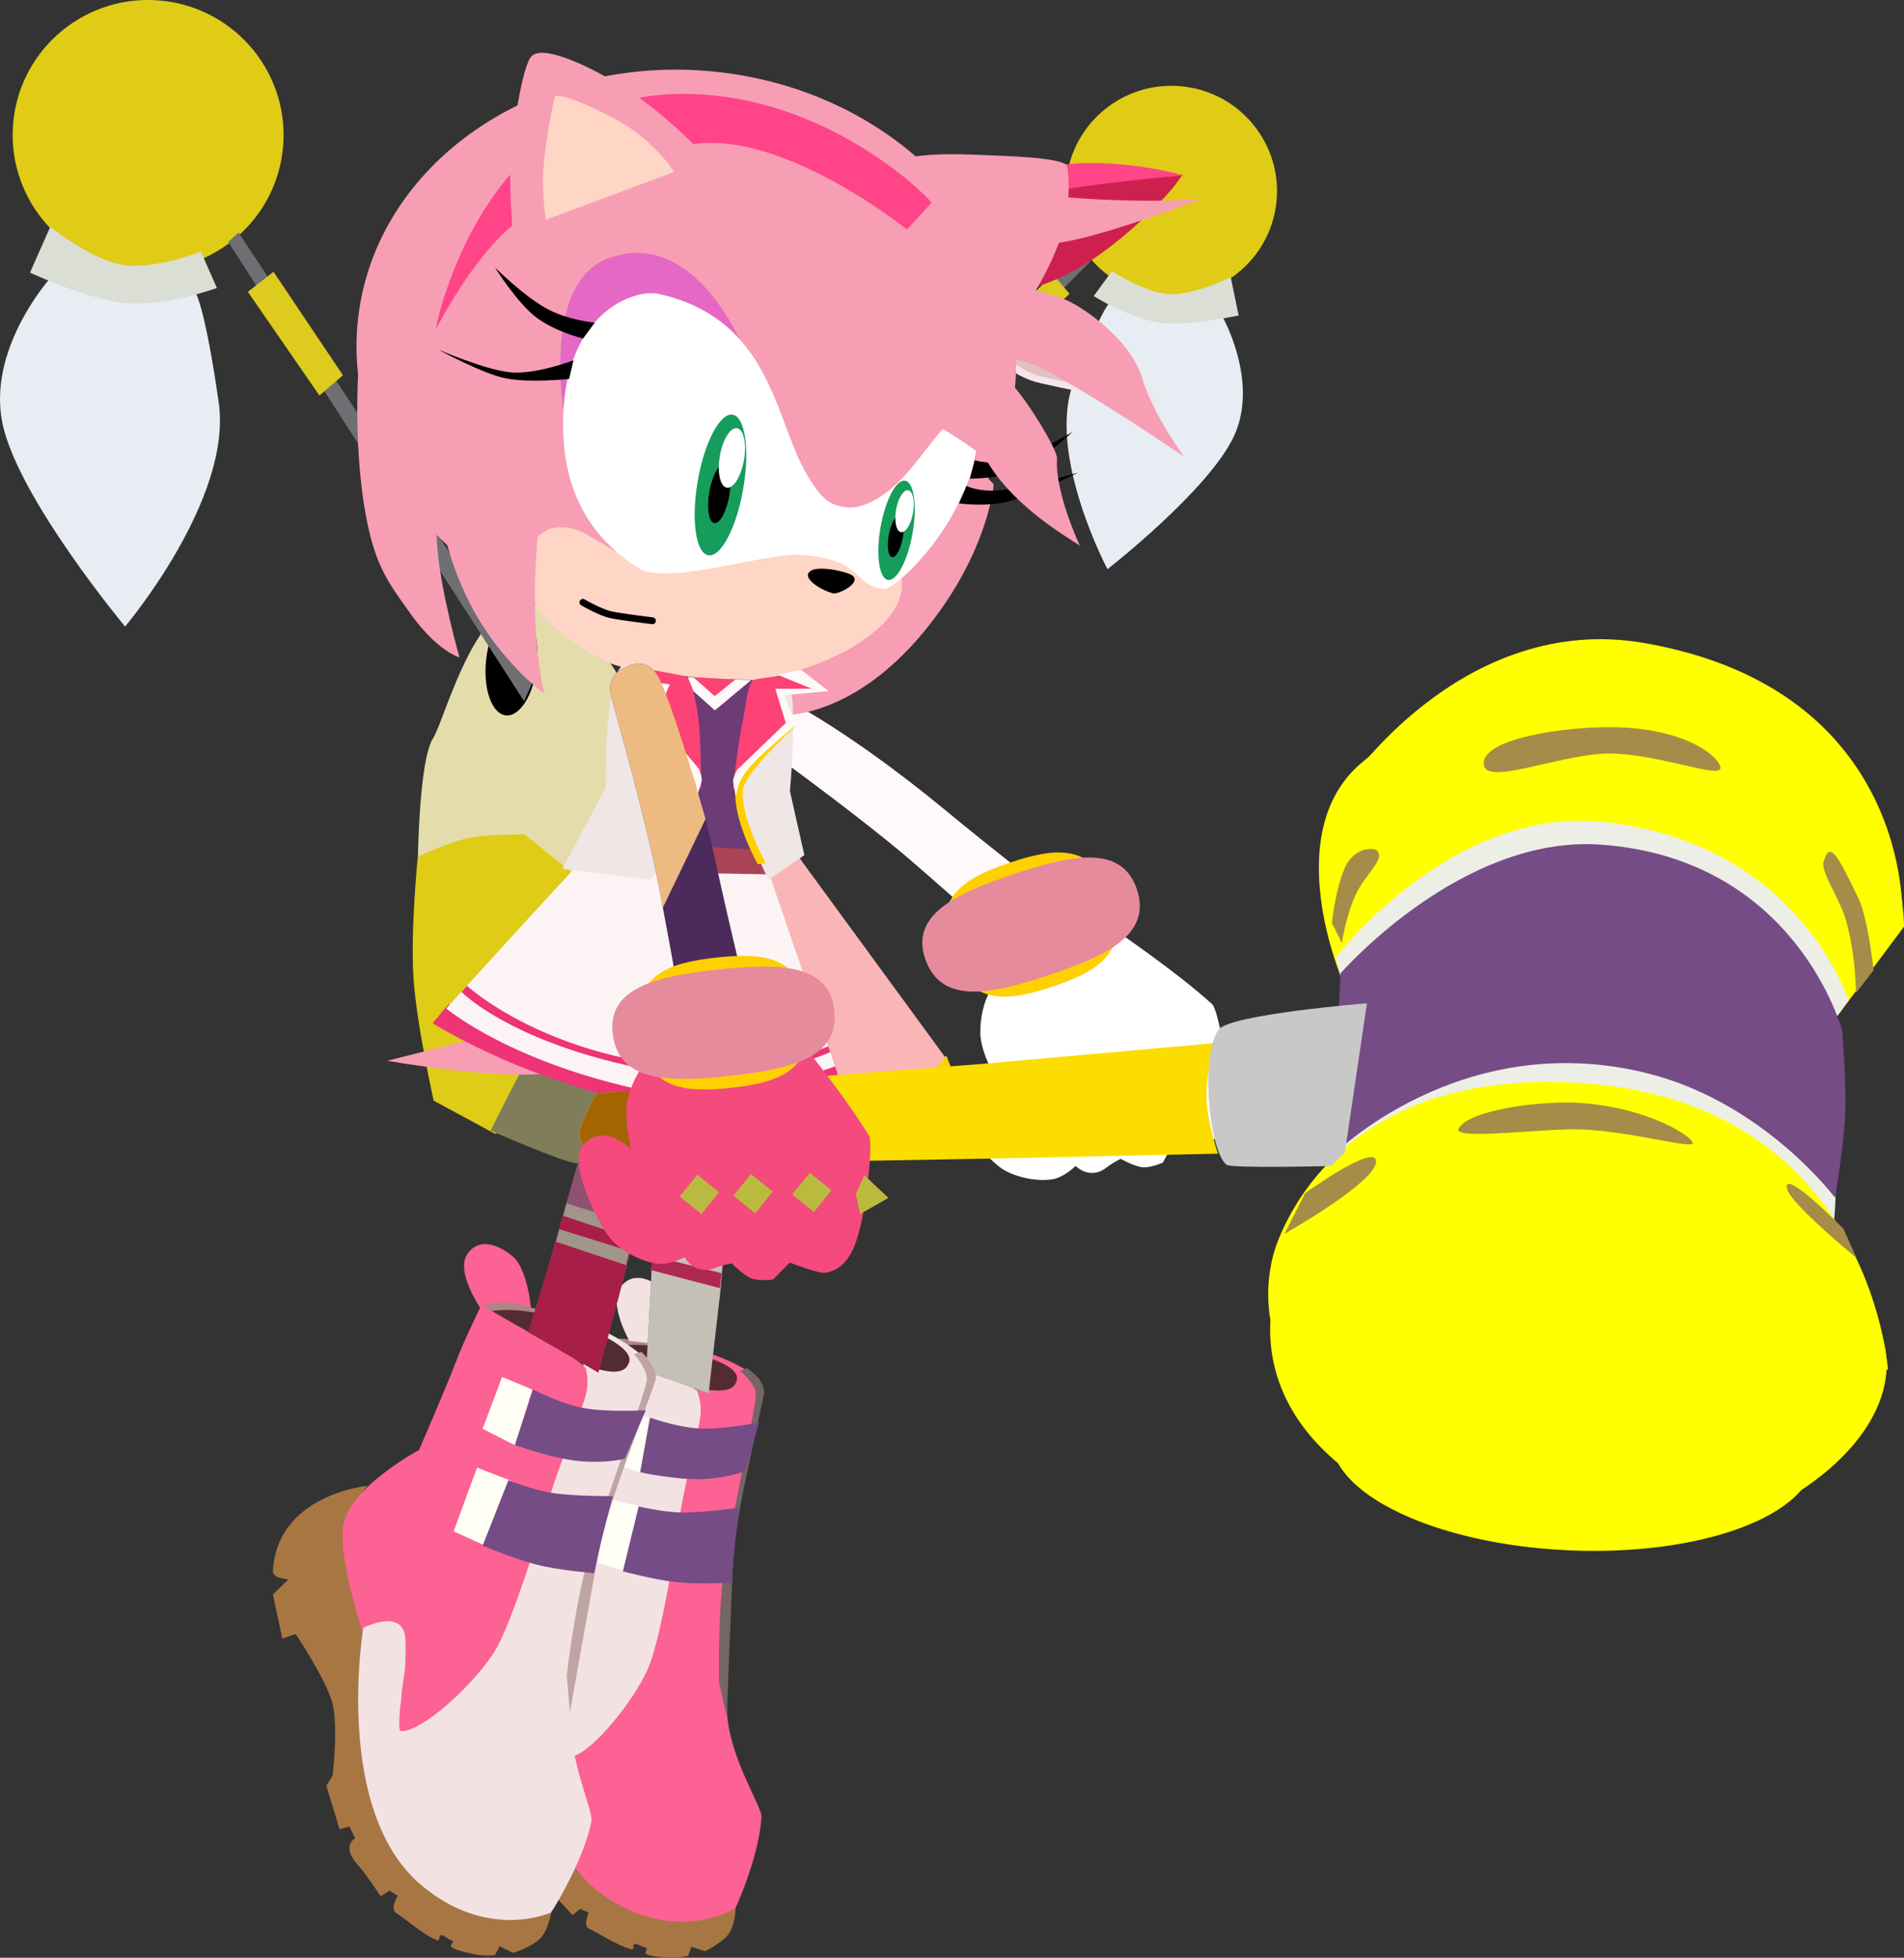 <svg version="1.1" xmlns="http://www.w3.org/2000/svg" xmlns:xlink="http://www.w3.org/1999/xlink" width="34.847" height="35.818" viewBox="0,0,34.847,35.818"><rect x="0" y="0" width="34.847" height="35.818" fill="#333333" stroke="none"/><g transform="translate(-227.928,-164.366)"><g data-paper-data="{&quot;isPaintingLayer&quot;:true}" fill-rule="nonzero" stroke-miterlimit="10" stroke-dasharray="" stroke-dashoffset="0" style="mix-blend-mode: normal"><path d="M242.346,177.176c1.039,0.566 2.139,1.399 2.842,1.979c1.006,0.829 1.926,1.538 1.926,1.538c0,0 -0.161,0.519 -0.444,0.679c-0.283,0.16 -0.351,0.247 -0.351,0.247c0,0 -1.536,-1.363 -1.942,-1.698c-0.666,-0.549 -1.538,-1.21 -2.55,-1.945c-0.254,-0.184 -0.305,-0.423 -0.128,-0.69c0.119,-0.179 0.303,-0.298 0.646,-0.11z" data-paper-data="{&quot;index&quot;:null}" fill="#fff9fb" stroke="none" stroke-width="0" stroke-linecap="butt" stroke-linejoin="miter"/><g data-paper-data="{&quot;index&quot;:null}" stroke-width="0" stroke-linecap="butt" stroke-linejoin="miter"><g data-paper-data="{&quot;index&quot;:null}"><path d="M249.161,169.776c-1.061,-0.114 -1.829,-1.064 -1.715,-2.121c0.114,-1.057 1.066,-1.822 2.128,-1.708c1.061,0.114 1.829,1.064 1.715,2.121c-0.114,1.057 -1.066,1.822 -2.128,1.708z" fill="#e0cb17" stroke="none"/><path d="M249.243,169.683c-0.656,-0.071 -1.13,-0.657 -1.06,-1.311c0.07,-0.653 0.659,-1.126 1.314,-1.055c0.656,0.071 1.13,0.657 1.06,1.311c-0.07,0.653 -0.659,1.126 -1.314,1.055z" fill="#e0cb17" stroke="#000000"/><path d="M248.197,174.78c0,0 -1.113,-2.099 -0.625,-3.406c0.47,-1.259 0.644,-1.445 0.644,-1.445l2.09,0.24c0,0 0.664,1.175 0.211,2.166c-0.453,0.991 -2.32,2.445 -2.32,2.445z" fill="#e8edf4" stroke="#000000"/><path d="M249.206,170.277c-0.581,-0.065 -1.261,-0.494 -1.261,-0.494l0.333,-0.457c0,0 0.599,0.399 1.053,0.422c0.454,0.023 1.122,-0.312 1.122,-0.312l0.144,0.701c0,0 -0.884,0.197 -1.392,0.14z" fill="#dbded5" stroke="#000000"/></g><g data-paper-data="{&quot;index&quot;:null}" stroke="none"><path d="M243.063,174.15c-0.045,0.415 -0.243,0.734 -0.443,0.713c-0.2,-0.022 -0.326,-0.376 -0.281,-0.791c0.045,-0.415 0.243,-0.734 0.443,-0.713c0.2,0.022 0.326,0.376 0.281,0.791z" fill="#000000"/><path d="M240.819,178.453c0.208,0.022 0.751,2.241 0.751,2.241c0,0 -1.08,0.218 -1.288,0.196c-0.208,-0.022 -0.429,-1.261 -0.409,-1.443c0.02,-0.183 0.738,-1.016 0.947,-0.993z" fill="#807d5a"/><path d="M242.409,174.609l-0.067,-0.322l5.47,-5.343l0.115,0.164z" fill="#6e6e73"/><path d="M247.205,169.386l0.297,0.356l-1.313,1.228l-0.267,-0.353z" fill="#ddcb1e"/></g></g><g data-paper-data="{&quot;index&quot;:null}" stroke-width="0" stroke-linecap="butt" stroke-linejoin="miter"><g data-paper-data="{&quot;index&quot;:null}"><path d="M228.174,166.571c0.146,-1.356 1.368,-2.337 2.729,-2.191c1.361,0.147 2.347,1.365 2.201,2.721c-0.146,1.356 -1.368,2.337 -2.729,2.191c-1.361,-0.147 -2.347,-1.365 -2.201,-2.721z" fill="#e0cb17" stroke="none"/><path d="M230.298,169.154c-0.841,-0.091 -1.45,-0.843 -1.36,-1.681c0.09,-0.838 0.845,-1.444 1.686,-1.353c0.841,0.091 1.45,0.843 1.36,1.681c-0.09,0.838 -0.845,1.444 -1.686,1.353z" fill="#e0cb17" stroke="#000000"/><path d="M227.977,172.13c-0.297,-1.365 0.856,-2.657 0.856,-2.657l2.685,0.27c0,0 0.168,0.28 0.413,1.987c0.255,1.772 -1.714,4.099 -1.714,4.099c0,0 -1.942,-2.333 -2.24,-3.698z" fill="#e8edf4" stroke="#000000"/><path d="M230.183,169.909c-0.652,-0.067 -1.706,-0.555 -1.706,-0.555l0.371,-0.839c0,0 0.746,0.602 1.322,0.697c0.576,0.095 1.435,-0.241 1.435,-0.241l0.293,0.664c0,0 -0.97,0.352 -1.715,0.275z" fill="#dbded5" stroke="#000000"/></g><g data-paper-data="{&quot;index&quot;:null}" stroke="none"><path d="M235.851,177.879c0.25,-0.4 0.807,-2.82 2.086,-2.644c0.199,0.027 1.597,1.483 1.718,2.549c0.165,1.45 -0.983,2.623 -0.983,2.623l-3.095,-0.353c0,0 0.023,-1.776 0.273,-2.175z" fill="#e4dcaa"/><path d="M237.393,175.526c0.257,0.028 0.418,0.482 0.361,1.014c-0.057,0.533 -0.312,0.942 -0.568,0.914c-0.257,-0.028 -0.418,-0.482 -0.361,-1.014c0.057,-0.533 0.312,-0.942 0.568,-0.914z" fill="#000000"/><path d="M235.495,182.242c-0.056,-0.858 0.08,-2.203 0.08,-2.203c0,0 0.6,-0.283 0.974,-0.35c0.374,-0.068 0.979,-0.054 0.979,-0.054l1.14,0.912c0,0 -0.115,2.993 -0.143,3.375c-0.057,0.769 -1.538,1.187 -1.538,1.187l-1.122,-0.606c0,0 -0.315,-1.402 -0.371,-2.26z" fill="#dfcc17"/><path d="M236.908,185.051c0,0 1.286,-2.632 1.553,-2.603c0.267,0.029 0.94,1.269 0.915,1.503c-0.025,0.234 -0.64,1.726 -0.907,1.697c-0.267,-0.029 -1.561,-0.597 -1.561,-0.597z" fill="#807d5a"/><path d="M232.105,168.794l0.189,-0.175l5.398,8.191l-0.172,0.385z" fill="#6e6e73"/><path d="M234.205,171.232l-0.431,0.37l-1.31,-1.897l0.47,-0.366z" fill="#ddcb1e"/></g></g><g data-paper-data="{&quot;index&quot;:null}" stroke="none" stroke-width="0" stroke-linecap="butt" stroke-linejoin="miter"><g><path d="M237.2,192.36c0,0 -0.228,0.302 -0.232,0.766c-0.005,0.566 0.39,0.918 0.548,1.786c0.342,1.881 -0.259,3.514 2.885,4.478c0.379,0.027 0.992,-0.162 0.992,-0.162c0,0 0.001,0.328 -0.12,0.507c-0.121,0.179 -0.444,0.33 -0.444,0.33l-0.247,-0.082l-0.059,0.165c0,0 -0.17,0.043 -0.338,0.035c-0.168,-0.009 -0.364,-0.029 -0.425,-0.064c-0.074,-0.042 0.074,-0.105 -0.037,-0.127c-0.068,-0.014 -0.087,-0.047 -0.152,-0.059c-0.1,-0.019 0,0.12 -0.101,0.093c-0.26,-0.07 -0.604,-0.306 -0.756,-0.369c-0.126,-0.052 -0.011,-0.3 -0.011,-0.3l-0.159,-0.067l-0.137,0.116c0,0 -0.332,-0.374 -0.451,-0.47c-0.37,-0.299 -0.127,-0.468 -0.127,-0.468l-0.128,-0.191l-0.164,0.072l-0.331,-0.719l0.083,-0.19c0,0 -0.014,-0.855 -0.176,-1.247c-0.163,-0.393 -0.8,-1.106 -0.8,-1.106l-0.219,0.111l-0.268,-0.739l0.233,-0.297c0,0 -0.276,0.025 -0.287,-0.099c-0.119,-1.339 1.427,-1.703 1.427,-1.703z" data-paper-data="{&quot;index&quot;:null}" fill="#a87643"/><path d="M239.973,194.469c-0.381,1.742 -1.597,2.19 -1.597,2.19c0,0 -1.497,-2.61 -1.501,-3.534c-0.003,-0.689 1.127,-1.506 1.127,-1.506c0,0 0.335,-1.211 0.425,-1.609c0.09,-0.398 0.309,-1.057 0.309,-1.057c0,0 1.704,0.605 1.988,0.888c0.212,0.228 -0.532,3.63 -0.751,4.628z" data-paper-data="{&quot;index&quot;:null}" fill="#f3e2e2"/><path d="M240.259,189.06c0.153,-0.09 0.897,0.048 1.54,0.511c0.193,0.139 -0.275,1.355 -0.481,2.944c-0.115,0.887 -0.075,2.254 -0.086,3.062c-0.012,0.869 0.643,1.831 0.633,2.027c-0.037,0.703 -0.467,1.669 -0.482,1.676c-0.008,0.004 -1.018,0.646 -2.303,-0.165c-1.705,-1.075 -1.613,-4.297 -1.613,-4.297c0,0 0.655,-0.459 0.756,0.106c0.112,0.705 0.032,0.551 0.07,1.079c-0.002,0.199 0.025,0.502 0.061,0.502c0.364,0.006 1.274,-1.124 1.484,-1.74c0.17,-0.499 0.365,-1.516 0.49,-2.407c0.11,-0.782 0.322,-1.519 0.411,-2.023c0.054,-0.306 -0.063,-0.541 -0.063,-0.541c0,0 -0.663,-0.59 -0.417,-0.735z" data-paper-data="{&quot;index&quot;:null}" fill="#fc6293"/><path d="M241.089,195.151c0,0 -0.035,-1.357 0.116,-2.248c0.2,-1.175 0.521,-2.609 0.557,-3.006c0.018,-0.2 -0.287,-0.447 -0.287,-0.447l0.126,-0.053c0,0 0.359,0.235 0.306,0.487c-0.302,1.445 -0.519,2.252 -0.565,3.12c-0.033,0.627 -0.111,2.779 -0.111,2.779z" data-paper-data="{&quot;index&quot;:null}" fill="#766565"/><path d="M238.793,192.938l0.251,-1.154l0.621,0.145l-0.306,1.177z" data-paper-data="{&quot;index&quot;:null}" fill="#fffff6"/><path d="M239.048,191.1l0.211,-0.94l0.553,0.146l-0.166,1.003z" data-paper-data="{&quot;index&quot;:null}" fill="#fffff6"/><path d="M240.844,191.424c-0.483,0.034 -1.2,-0.122 -1.2,-0.122l0.181,-0.999c0,0 0.5,0.18 0.921,0.199c0.421,0.018 1.073,-0.111 1.073,-0.111l-0.245,0.883c0,0 -0.248,0.117 -0.73,0.15z" data-paper-data="{&quot;index&quot;:null}" fill="#754c86"/><path d="M240.304,193.313c-0.403,-0.046 -0.976,-0.198 -0.976,-0.198l0.289,-1.19c0,0 0.41,0.107 0.796,0.113c0.386,0.007 1.044,-0.089 1.044,-0.089c0,0 -0.06,0.473 -0.085,0.725c-0.026,0.252 -0.054,0.647 -0.054,0.647c0,0 -0.609,0.037 -1.012,-0.01z" data-paper-data="{&quot;index&quot;:null}" fill="#754c86"/><path d="M238.752,188.964c0,0 0.345,-0.114 0.562,-0.105c0.131,0.005 0.455,0.068 0.806,0.099c0.351,0.031 0.433,0.093 0.433,0.093l-1.64,-0.013z" data-paper-data="{&quot;index&quot;:null}" fill="#ae8484"/><path d="M241.412,189.617c-0.029,0.147 -0.174,0.229 -0.553,0.173c-0.379,-0.057 -0.269,-0.099 -0.954,-0.355c-0.337,-0.121 -0.978,-0.386 -0.978,-0.386c0,0 0.486,-0.171 1.326,-0.004c0.84,0.167 1.201,0.367 1.162,0.564z" data-paper-data="{&quot;index&quot;:null}" fill="#532c31"/></g><path d="M239.447,188.9c0,0 -0.389,-0.684 -0.161,-0.987c0.228,-0.303 0.584,-0.15 0.836,0.103c0.252,0.254 0.251,0.99 0.251,0.99z" fill="#f3e2e2"/></g><g data-paper-data="{&quot;index&quot;:null}" stroke="none" stroke-width="0" stroke-linecap="butt" stroke-linejoin="miter"><path d="M241.477,184.211l-0.359,3.73l-0.221,1.916l-1.141,-0.403l0.112,-2.099l0.376,-3.443z" data-paper-data="{&quot;index&quot;:null}" fill="#8e5173"/><path d="M241.175,187.181l-0.058,0.76l-0.221,1.916l-1.141,-0.403l0.112,-2.099l0.058,-0.493z" data-paper-data="{&quot;index&quot;:null}" fill="#c5c0b5"/><path d="M239.89,187.119l0.044,-0.256l1.252,0.314l-0.029,0.274z" fill="#af2753"/><path d="M239.838,187.602l0.044,-0.256l1.252,0.314l-0.029,0.274z" fill="#af2753"/></g><path d="M240.429,182.351c0,0 -1.546,1.459 -2.352,1.628c-0.876,0.184 -3.061,-0.206 -3.061,-0.206l2.763,-0.693l1.332,-0.536z" data-paper-data="{&quot;index&quot;:null}" fill="#f79db4" stroke="none" stroke-width="0" stroke-linecap="butt" stroke-linejoin="miter"/><path d="M250.117,182.744c0.1,0.092 0.288,1.126 0.303,1.6c0.008,0.259 0.026,0.741 -0.37,0.921c-0.101,0.046 -0.64,0.002 -0.64,0.002l-0.199,0.369c0,0 -0.228,0.103 -0.378,0.085c-0.15,-0.017 -0.396,-0.154 -0.396,-0.154c0,0 -0.153,0.077 -0.25,0.154c-0.315,0.25 -0.573,-0.024 -0.573,-0.024c0,0 -0.207,0.207 -0.417,0.243c-0.332,0.057 -0.747,-0.063 -0.938,-0.197c-0.326,-0.229 -1.058,-1.062 -0.918,-1.405c0.217,-0.535 0.84,-0.192 0.84,-0.192c0,0 -0.31,-0.516 -0.311,-0.881c-0.001,-0.561 0.227,-0.845 0.227,-0.845l2.217,-1.054c0,0 1.178,0.801 1.804,1.377z" data-paper-data="{&quot;index&quot;:null}" fill="#ffffff" stroke="none" stroke-width="0" stroke-linecap="butt" stroke-linejoin="miter"/><g data-paper-data="{&quot;index&quot;:null}" stroke="none" stroke-width="0" stroke-linecap="butt" stroke-linejoin="miter"><path d="M236.716,188.292c0,0 -0.444,-0.65 -0.242,-0.97c0.202,-0.32 0.569,-0.198 0.842,0.034c0.272,0.232 0.332,0.966 0.332,0.966z" fill="#fc6293"/><g><path d="M234.655,191.551c0,0 -0.281,0.281 -0.353,0.764c-0.087,0.589 0.273,1.012 0.312,1.939c0.085,2.007 -0.777,3.621 2.356,5.078c0.39,0.083 1.056,-0.026 1.056,-0.026c0,0 -0.047,0.342 -0.198,0.51c-0.151,0.169 -0.51,0.279 -0.51,0.279l-0.245,-0.121l-0.086,0.163c0,0 -0.183,0.021 -0.356,-0.013c-0.173,-0.033 -0.375,-0.083 -0.433,-0.127c-0.071,-0.054 0.092,-0.098 -0.02,-0.137c-0.069,-0.024 -0.084,-0.062 -0.149,-0.084c-0.101,-0.034 -0.017,0.125 -0.118,0.082c-0.261,-0.111 -0.585,-0.406 -0.733,-0.493c-0.124,-0.073 0.032,-0.314 0.032,-0.314l-0.156,-0.093l-0.159,0.101c0,0 -0.291,-0.437 -0.401,-0.554c-0.342,-0.365 -0.065,-0.506 -0.065,-0.506l-0.106,-0.218l-0.181,0.051l-0.241,-0.796l0.114,-0.185c0,0 0.109,-0.893 -0.003,-1.324c-0.113,-0.432 -0.673,-1.266 -0.673,-1.266l-0.244,0.083l-0.172,-0.807l0.285,-0.276c0,0 -0.291,-0.014 -0.285,-0.145c0.069,-1.411 1.731,-1.566 1.731,-1.566z" data-paper-data="{&quot;index&quot;:null}" fill="#a87643"/><path d="M237.237,194.147c-0.648,1.758 -1.979,2.048 -1.979,2.048c0,0 -1.181,-2.933 -1.052,-3.895c0.096,-0.717 1.391,-1.405 1.391,-1.405c0,0 0.524,-1.212 0.675,-1.613c0.151,-0.401 0.474,-1.055 0.474,-1.055c0,0 1.686,0.876 1.942,1.212c0.188,0.268 -1.079,3.702 -1.45,4.709z" data-paper-data="{&quot;index&quot;:null}" fill="#fc6293"/><path d="M239.845,189.312c0.181,0.172 -0.483,1.371 -0.926,2.995c-0.248,0.907 -0.403,2.336 -0.532,3.175c-0.138,0.902 0.405,1.999 0.366,2.201c-0.14,0.727 -0.727,1.67 -0.744,1.675c-0.009,0.003 -1.153,0.525 -2.373,-0.504c-1.619,-1.366 -1.059,-4.706 -1.059,-4.706c0,0 0.748,-0.384 0.772,0.22c0.015,0.75 -0.047,0.578 -0.083,1.134c-0.031,0.207 -0.046,0.526 -0.009,0.532c0.378,0.059 1.489,-0.975 1.797,-1.585c0.249,-0.494 0.599,-1.537 0.857,-2.446c0.227,-0.798 0.554,-1.535 0.72,-2.047c0.101,-0.311 0.013,-0.573 0.013,-0.573c0,0 -0.605,-0.71 -0.328,-0.826c0.172,-0.072 0.926,0.18 1.529,0.755z" data-paper-data="{&quot;index&quot;:null}" fill="#f3e2e2"/><path d="M238.301,195.018c0,0 0.159,-1.418 0.446,-2.323c0.378,-1.195 0.919,-2.64 1.015,-3.049c0.048,-0.205 -0.234,-0.507 -0.234,-0.507l0.139,-0.037c0,0 0.34,0.297 0.248,0.551c-0.524,1.46 -0.865,2.269 -1.039,3.166c-0.125,0.648 -0.517,2.877 -0.517,2.877z" data-paper-data="{&quot;index&quot;:null}" fill="#bfa4a4"/><path d="M236.23,192.383l0.429,-1.165l0.625,0.241l-0.488,1.181z" data-paper-data="{&quot;index&quot;:null}" fill="#fffff6"/><path d="M236.761,190.506l0.356,-0.948l0.555,0.231l-0.318,1.02z" data-paper-data="{&quot;index&quot;:null}" fill="#fffff6"/><path d="M239.365,191.051c0,0 -0.275,0.086 -0.782,0.051c-0.507,-0.035 -1.231,-0.3 -1.231,-0.3l0.332,-1.014c0,0 0.495,0.26 0.93,0.34c0.435,0.08 1.133,0.039 1.133,0.039z" data-paper-data="{&quot;index&quot;:null}" fill="#754c86"/><path d="M238.801,193.148c0,0 -0.639,-0.05 -1.052,-0.156c-0.413,-0.106 -0.988,-0.347 -0.988,-0.347l0.472,-1.197c0,0 0.411,0.17 0.812,0.233c0.401,0.063 1.099,0.058 1.099,0.058c0,0 -0.13,0.484 -0.193,0.743c-0.063,0.259 -0.15,0.666 -0.15,0.666z" data-paper-data="{&quot;index&quot;:null}" fill="#754c86"/><path d="M236.761,188.24c0,0 0.376,-0.068 0.6,-0.028c0.136,0.024 0.464,0.136 0.825,0.22c0.36,0.083 0.437,0.16 0.437,0.16l-1.706,-0.25z" data-paper-data="{&quot;index&quot;:null}" fill="#ae8484"/><path d="M239.436,189.304c-0.052,0.149 -0.214,0.214 -0.601,0.1c-0.386,-0.114 -0.266,-0.142 -0.941,-0.508c-0.333,-0.174 -0.962,-0.543 -0.962,-0.543c0,0 0.531,-0.108 1.381,0.187c0.85,0.295 1.198,0.555 1.128,0.755z" data-paper-data="{&quot;index&quot;:null}" fill="#532c31"/></g></g><g data-paper-data="{&quot;index&quot;:null}" stroke="none" stroke-width="0" stroke-linecap="butt" stroke-linejoin="miter"><path d="M240.315,184.021l-1.047,4.006l-0.39,1.449l-1.278,-0.737l0.345,-1.138l1.036,-3.632z" data-paper-data="{&quot;index&quot;:null}" fill="#8e5173"/><path d="M239.576,186.778l-0.308,1.249l-0.39,1.449l-1.278,-0.737l0.345,-1.138l0.352,-1.219z" data-paper-data="{&quot;index&quot;:null}" fill="#a71e48"/><path d="M239.576,186.778l-0.061,0.26l-1.279,-0.428l0.061,-0.228z" data-paper-data="{&quot;index&quot;:null}" fill="#a19589"/><path d="M239.444,187.252l-0.061,0.26l-1.279,-0.428l0.061,-0.228z" data-paper-data="{&quot;index&quot;:null}" fill="#a19589"/></g><g data-paper-data="{&quot;index&quot;:null}" stroke="none" stroke-width="0" stroke-linecap="butt" stroke-linejoin="miter"><path d="M245.316,181.775c-0.351,-1.005 0.288,-1.359 1.108,-1.631c0.82,-0.272 1.528,-0.365 1.863,0.646c0.335,1.011 -0.288,1.359 -1.108,1.631c-0.82,0.272 -1.512,0.359 -1.863,-0.646z" fill="#fed000"/><path d="M244.866,181.924c-0.294,-0.818 0.559,-1.216 1.628,-1.57c1.069,-0.354 1.97,-0.537 2.243,0.287c0.273,0.825 -0.559,1.216 -1.628,1.57c-1.069,0.354 -1.949,0.53 -2.243,-0.287z" fill="#e68b9c"/></g><path d="M244.336,183.785c0,0 -1.87,1.025 -4.029,0.874c-2.558,-0.356 -4.46,-1.573 -4.46,-1.573l0.289,-0.348c0,0 1.537,1.366 4.183,1.588c2.279,0.154 3.858,-0.942 3.858,-0.942z" data-paper-data="{&quot;index&quot;:null}" fill="#ee3377" stroke="none" stroke-width="0" stroke-linecap="butt" stroke-linejoin="miter"/><path d="M242.548,180.027l1.651,3.43c0,0 -2.429,1.249 -4.379,0.882c-2.539,-0.516 -3.725,-1.523 -3.725,-1.523l1.507,-1.651l1.423,-1.546z" data-paper-data="{&quot;index&quot;:null}" fill="#fcf4f4" stroke="none" stroke-width="0" stroke-linecap="butt" stroke-linejoin="miter"/><path d="M244.026,183.126c0,0 -1.4,1.073 -3.56,0.922c-3.004,-0.419 -4.091,-1.533 -4.091,-1.533l0.1,-0.113c0,0 1.37,1.27 4.016,1.491c2.384,0.162 3.462,-0.918 3.462,-0.918z" data-paper-data="{&quot;index&quot;:null}" fill="#ee3377" stroke="none" stroke-width="0" stroke-linecap="butt" stroke-linejoin="miter"/><g data-paper-data="{&quot;index&quot;:null}" stroke="none" stroke-width="0" stroke-linecap="butt" stroke-linejoin="miter"><path d="M243.505,184.734l-1.665,-4.867l0.576,0l2.827,3.864c0,0 -0.483,0.642 -1.398,0.925c-0.223,0.069 -0.34,0.078 -0.34,0.078z" fill="#fab5b7"/><path d="M244.097,184.574c0.655,-0.222 1.15,-0.897 1.15,-0.897l0.154,0.382c0,0 -0.539,0.733 -1.207,0.965c-0.745,0.259 -0.582,0.145 -0.582,0.145l-0.107,-0.39c0,0 -0.135,0.042 0.593,-0.205z" fill="#fed000"/></g><path d="M239.748,180.322l0.445,-0.54l1.575,0.055l0.333,0.528z" data-paper-data="{&quot;index&quot;:null}" fill="#aa4455" stroke="none" stroke-width="0" stroke-linecap="butt" stroke-linejoin="miter"/><g data-paper-data="{&quot;index&quot;:null}" stroke="none" stroke-width="0" stroke-linecap="butt" stroke-linejoin="miter"><g data-paper-data="{&quot;index&quot;:null}"><path d="M249.565,167.566c0,0 -0.221,0.403 -1.095,1.136c-1.743,1.462 -2.857,0.934 -2.857,0.934c0,0 -0.044,-0.894 0.882,-1.512c0.949,-0.633 3.071,-0.558 3.071,-0.558z" data-paper-data="{&quot;index&quot;:null}" fill="#ce204f"/><path d="M247.567,167.806c-1.129,0.167 -1.946,1.768 -1.946,1.768c0,0 -0.643,-1.79 1.6,-2.17c1.125,-0.191 2.377,0.173 2.377,0.173c0,0 -0.902,0.062 -2.031,0.229z" fill="#ff4488"/></g><g data-paper-data="{&quot;index&quot;:null}"><path d="M245.626,169.764c0,0 1.054,-0.128 1.672,0.086c1.221,0.424 1.832,1.972 1.832,1.972c0,0 -1.317,-0.257 -2.154,-0.444c-1.143,-0.256 -1.349,-1.614 -1.349,-1.614z" fill="#f5e4ec"/><path d="M247.284,169.988c1.018,0.354 1.526,1.643 1.526,1.643c0,0 -1.097,-0.214 -1.795,-0.37c-0.953,-0.213 -1.124,-1.345 -1.124,-1.345c0,0 0.879,-0.107 1.393,0.072z" fill="#e2c1c1"/></g></g><g data-paper-data="{&quot;index&quot;:null}" stroke-width="0" stroke-linecap="butt" stroke-linejoin="miter"><path d="M261.559,182.95l-9.061,-0.645c0,0 -1.167,-2.683 0.335,-3.971c1.424,-1.221 2.754,-1.817 4.757,-1.781c5.217,0.093 5.185,4.766 5.185,4.766z" fill="#ffff00" stroke="none"/><path d="M261.894,182.536c0,0 0.008,-0.648 -0.175,-1.311c-0.123,-0.444 -0.471,-0.891 -0.415,-1.095c0.113,-0.41 0.275,-0.08 0.64,0.677c0.17,0.353 0.275,1.31 0.275,1.31l-0.325,0.419z" fill="#a58c48" stroke="#000000"/><path d="M259.414,178.42c-0.008,0.188 -1.039,-0.227 -1.934,-0.267c-0.896,-0.04 -2.363,0.623 -2.396,0.194c-0.037,-0.47 1.481,-0.69 2.378,-0.677c1.338,0.02 1.961,0.561 1.953,0.749z" fill="#a58c48" stroke="#000000"/><path d="M252.489,181.623l-0.184,-0.369c0,0 0.059,-0.613 0.24,-1.019c0.163,-0.364 0.52,-0.366 0.581,-0.309c0.174,0.162 -0.222,0.426 -0.398,0.835c-0.19,0.442 -0.24,0.862 -0.24,0.862z" fill="#a58c48" stroke="#000000"/><path d="M257.053,183.672c3.575,0.255 4.429,2.315 4.429,2.315c0,0 0.062,-0.212 0.036,0.384c-0.026,0.596 -0.063,0.307 -0.063,0.307c0,0 -1.298,-1.751 -3.435,-2.28c-3.401,-0.842 -5.722,1.511 -5.722,1.511l0.108,-0.585c0,0 2.099,-1.833 4.647,-1.651z" fill="#edeee6" stroke="none"/><path d="M252.372,181.888c0,0 2.117,-2.794 4.927,-2.481c3.562,0.397 4.461,3.261 4.461,3.261l-0.199,0.277c0,0 -1.244,-2.013 -3.338,-2.587c-3.332,-0.913 -5.749,1.914 -5.749,1.914l-0.103,-0.384z" fill="#edeee6" stroke="none"/><path d="M257.225,179.819c3.59,0.256 4.419,3.406 4.419,3.406c0,0 0.079,0.941 0.054,1.537c-0.026,0.596 -0.186,1.517 -0.186,1.517c0,0 -1.304,-1.751 -3.45,-2.281c-3.416,-0.842 -5.746,1.51 -5.746,1.51l0.144,-3.331c0,0 2.207,-2.54 4.765,-2.358z" fill="#754c86" stroke="none"/><path d="M255.224,187.042c-1.338,-0.06 -4.026,1.565 -4.026,1.565c0,0 -0.201,-0.764 0.137,-1.584c0.528,-1.284 1.92,-2.881 4.981,-2.862c5.835,0.036 6.166,5.271 6.166,5.271c0,0 -5.919,-2.331 -7.258,-2.39z" fill="#ffff00" stroke="none"/><path d="M256.892,185.03c-0.697,-0.031 -2.404,0.213 -2.266,-0.021c0.204,-0.347 1.552,-0.515 2.248,-0.462c1.256,0.096 2.039,0.622 2.034,0.733c-0.005,0.111 -1.118,-0.21 -2.015,-0.25z" fill="#a58c48" stroke="#000000"/><path d="M261.904,187.38c0,0 -1.206,-0.989 -1.268,-1.26c-0.097,-0.423 1.031,0.728 1.031,0.728l0.237,0.532z" fill="#a58c48" stroke="#000000"/><path d="M253.113,185.624c-0.017,0.376 -1.675,1.316 -1.675,1.316l0.377,-0.745c0,0 1.315,-0.947 1.298,-0.571z" fill="#a58c48" stroke="#000000"/><path d="M256.987,192.678c-3.222,-0.184 -5.917,-1.724 -5.81,-4.131c0.077,-1.725 3.078,-2.873 5.94,-2.705c2.741,0.161 5.416,1.844 5.339,3.569c-0.077,1.725 -2.726,3.398 -5.467,3.241z" fill="#ffff00" stroke="#000000"/><path d="M261.145,191.045c-0.046,1.04 -2.065,1.794 -4.51,1.685c-2.444,-0.109 -4.388,-1.04 -4.342,-2.08c0.046,-1.04 2.065,-1.794 4.51,-1.685c2.444,0.109 4.388,1.04 4.342,2.08z" fill="#ffff00" stroke="#000000"/><path d="M250.219,185.473l-4.17,0.09l-7.065,0.125c0,0 -0.447,-0.322 -0.448,-0.555c-0.001,-0.233 0.311,-0.761 0.311,-0.761l7.004,-0.537l4.286,-0.383c0,0 -0.143,0.629 -0.127,1.036c0.016,0.407 0.208,0.984 0.208,0.984z" fill="#fbdd00" stroke="none"/><path d="M252.29,185.699c0,0 -1.83,0.046 -1.915,-0.023c-0.321,-0.263 -0.479,-1.983 -0.15,-2.467c0.194,-0.286 2.721,-0.487 2.721,-0.487l-0.403,2.721z" fill="#c8c8c6" stroke="none"/><path d="M262.745,181.117c0,0 -0.027,-2.415 -2.128,-3.726c-0.51,-0.318 -1.309,-0.496 -2.066,-0.645c-1.125,-0.222 -2.478,-0.186 -3.548,0.265c-1.322,0.556 -2.387,1.663 -2.387,1.663c0,0 2.112,-3.12 5.414,-2.542c4.894,0.857 4.714,4.986 4.714,4.986z" fill="#ffff00" stroke="#000000"/><path d="M238.984,185.688c0,0 -0.447,-0.322 -0.448,-0.555c-0.001,-0.233 0.311,-0.761 0.311,-0.761l3.005,-0.245c0,0 0.1,0.319 0.117,0.726c0.016,0.407 -0.058,0.788 -0.058,0.788z" fill="#a56402" stroke="none"/></g><path d="M241.603,170.69c0,0 -0.946,-0.948 -1.926,-0.746c-1.584,0.328 -1.45,2.379 -1.45,2.379c0,0 -0.245,-1.378 0.525,-2.077c0.508,-0.461 0.841,-0.625 1.533,-0.469c0.776,0.175 1.318,0.912 1.318,0.912z" data-paper-data="{&quot;index&quot;:null}" fill="#000000" stroke="none" stroke-width="0" stroke-linecap="butt" stroke-linejoin="miter"/><path d="M241.047,165.681c3.319,0.357 5.76,2.967 5.452,5.83c-0.308,2.862 -3.249,4.893 -6.568,4.536c-3.319,-0.357 -5.76,-2.967 -5.452,-5.83c0.308,-2.862 3.249,-4.893 6.568,-4.536z" data-paper-data="{&quot;index&quot;:null}" fill="#f79eb4" stroke="none" stroke-width="0" stroke-linecap="butt" stroke-linejoin="miter"/><path d="M246.113,173.226c0.008,-0.015 -0.076,1.042 -0.97,2.298c-1.436,2.027 -2.913,1.926 -2.913,1.926l0.379,-0.876c0,0 1.728,-1.548 2.202,-2.148c0.474,-0.6 0.795,-1.74 0.795,-1.74" data-paper-data="{&quot;index&quot;:null}" fill="#f79eb4" stroke="#f89db5" stroke-width="0" stroke-linecap="butt" stroke-linejoin="round"/><g data-paper-data="{&quot;index&quot;:null}" fill="#ffd5c5" stroke="none" stroke-width="1" stroke-linecap="round" stroke-linejoin="round"><path d="M244.43,174.969c0.06,0.544 -0.444,0.953 -0.87,1.217c-0.07,0.043 -0.616,0.379 -1.475,0.567c-1.077,0.236 -2.429,-0.109 -2.818,-0.198c-0.464,-0.106 -1.245,-0.721 -1.362,-0.878c-0.843,-1.129 -0.076,-1.549 0.034,-1.616c0.052,-0.032 0.332,-0.103 0.637,0.038c0.297,0.138 1.091,0.695 1.382,0.714c0.313,0.02 2.112,-0.38 3.014,-0.281c0.187,0.022 0.427,0.112 0.565,0.246c0.18,0.175 0.442,0.5 0.733,0.275c0.047,-0.037 0.154,-0.143 0.16,-0.084z"/><path d=""/></g><g data-paper-data="{&quot;index&quot;:null}" fill="#000000" stroke="none" stroke-width="1" stroke-linecap="round" stroke-linejoin="round"><path d="M243.173,175.221c-0.234,-0.061 -0.607,-0.297 -0.397,-0.417c0.16,-0.091 0.68,0.023 0.763,0.1c0.145,0.132 -0.258,0.337 -0.367,0.318z"/><path d=""/></g><path d="M238.13,171.589c0.026,-0.051 -0.302,1.874 -0.375,2.752c-0.137,1.653 0.134,2.716 0.134,2.716c0,0 -0.331,-0.271 -0.408,-0.352c-0.24,-0.248 -0.449,-0.49 -0.644,-0.778c-0.46,-0.676 -0.736,-1.457 -0.872,-2.261c-0.091,-0.536 -0.005,-2.829 0.019,-2.84" data-paper-data="{&quot;index&quot;:null}" fill="#f79eb4" stroke="#f89db5" stroke-width="0" stroke-linecap="butt" stroke-linejoin="round"/><path d="M235.894,170.785c-0.016,0.013 -0.023,2.829 0.04,3.619c0.062,0.789 0.403,1.989 0.403,1.989c0,0 -0.402,-0.107 -0.893,-0.795c-0.434,-0.607 -0.681,-0.918 -0.852,-1.989c-0.222,-1.391 -0.124,-3.257 0.093,-3.595" data-paper-data="{&quot;index&quot;:null}" fill="#f79eb4" stroke="#f89db5" stroke-width="0" stroke-linecap="butt" stroke-linejoin="round"/><g data-paper-data="{&quot;index&quot;:null}" fill="#ff4488" stroke="none" stroke-width="1" stroke-linecap="round" stroke-linejoin="round"><path d="M244.527,168.565c-0.08,-0.065 -2.126,-1.684 -3.731,-1.58c-1.265,0.082 -1.976,0.527 -3.203,1.292c-0.946,0.59 -1.654,2.092 -1.689,2.098c-0.002,0 0.771,-4.044 4.21,-4.282c2.779,-0.161 4.784,1.855 4.863,1.982"/><path d=""/></g><path d="M244.685,169.69c-0.025,0.016 0.982,-0.479 2.707,0.145c0.307,0.113 1.276,0.749 1.459,1.519c0.248,0.709 0.749,1.356 0.733,1.353c-0.023,-0.005 -1.632,-1.117 -2.623,-1.621c-0.541,-0.275 -2.168,-0.257 -2.2,-0.236" data-paper-data="{&quot;index&quot;:null}" fill="#f79eb4" stroke="#f89db5" stroke-width="0" stroke-linecap="butt" stroke-linejoin="round"/><path d="M243.838,169.637c0.018,-0.082 1.003,-1.343 1.31,-1.565c0.307,-0.222 0.481,-0.272 1.085,-0.239c2.035,0.312 3.672,0.176 3.672,0.176c0,0 -1.949,0.751 -2.708,0.811c-1.053,0.083 -2.392,0.801 -2.504,0.873" data-paper-data="{&quot;index&quot;:null}" fill="#f79eb4" stroke="#f89db5" stroke-width="0" stroke-linecap="butt" stroke-linejoin="round"/><g data-paper-data="{&quot;index&quot;:null}" stroke="none" stroke-width="1" stroke-linecap="round" stroke-linejoin="round"><g fill="#f79eb4"><path d="M237.303,168.755c0.016,-0.359 -0.082,-0.992 -0.013,-1.665c0.07,-0.673 0.22,-1.529 0.361,-1.689c0.184,-0.21 0.923,0.092 1.661,0.544c0.738,0.452 1.618,1.323 1.646,1.479"/></g><g fill="#ffd5c5"><path d="M237.913,168.389c-0.001,-0.086 -0.074,-0.489 -0.036,-0.988c0.039,-0.499 0.188,-1.241 0.211,-1.265c0.092,-0.095 0.913,0.28 1.312,0.533c0.399,0.253 0.78,0.675 0.862,0.846"/></g></g><g data-paper-data="{&quot;index&quot;:null}" fill="#f79eb4" stroke="none" stroke-width="1" stroke-linecap="round" stroke-linejoin="round"><path d="M244.468,167.262c0.303,-0.056 0.621,-0.092 1.287,-0.066c0.665,0.026 1.494,0.048 1.69,0.183c0.04,0.028 0.087,0.681 -0.052,1.171c-0.218,0.765 -0.765,1.539 -0.775,1.551"/><path d=""/></g><path d="M246.594,172.965c-0.41,0.167 -0.915,0.158 -0.915,0.158l0.089,-0.337c0,0 0.27,0.101 0.719,-0.017c0.449,-0.118 1.073,-0.505 1.073,-0.505c0,0 -0.557,0.534 -0.966,0.701z" data-paper-data="{&quot;index&quot;:null}" fill="#000000" stroke="none" stroke-width="0" stroke-linecap="butt" stroke-linejoin="miter"/><path d="M239.76,170.384c-0.604,-0.065 -1.519,1.496 -1.519,1.496c0,0 -0.389,-2.317 0.802,-2.78c1.592,-0.619 2.49,1.626 2.49,1.626c0,0 -1.17,-0.277 -1.774,-0.342z" data-paper-data="{&quot;index&quot;:null}" fill="#e569c4" stroke="none" stroke-width="0" stroke-linecap="butt" stroke-linejoin="miter"/><path d="M246.404,173.536c-0.428,0.113 -0.927,0.039 -0.927,0.039l0.131,-0.322c0,0 0.255,0.135 0.715,0.075c0.461,-0.06 1.335,-0.315 1.335,-0.315c0,0 -0.826,0.41 -1.254,0.523z" data-paper-data="{&quot;index&quot;:null}" fill="#000000" stroke="none" stroke-width="0" stroke-linecap="butt" stroke-linejoin="miter"/><path d="M242.639,172.945c0.346,0.647 0.545,0.659 0.738,0.697c0.332,0.066 0.743,-0.193 1.064,-0.526c0.46,-0.476 0.94,-1.361 1.387,-1.317c0.068,0.007 0.024,0.849 -0.192,1.405c-0.458,1.18 -1.372,1.948 -1.518,1.937c-0.585,-0.041 -0.356,-0.553 -1.543,-0.62c-0.676,-0.038 -2.285,0.529 -2.914,0.267c-1.201,-0.723 -1.409,-1.824 -1.426,-2.543c-0.053,-2.16 1.31,-2.601 1.746,-2.503c2.01,0.452 2.114,2.187 2.657,3.202z" data-paper-data="{&quot;index&quot;:null}" fill="#ffffff" stroke="none" stroke-width="0" stroke-linecap="butt" stroke-linejoin="miter"/><path d="M244.689,170.933c-0.037,-0.034 0.907,-0.164 1.709,0.424c0.23,0.169 0.908,1.259 0.875,1.407c-0.04,0.609 0.422,1.598 0.424,1.597c0.037,-0.021 -1.122,-0.601 -1.683,-1.522c-0.19,-0.309 -1.312,-0.883 -1.418,-0.979" data-paper-data="{&quot;index&quot;:null}" fill="#f79eb4" stroke="#f89db5" stroke-width="0" stroke-linecap="butt" stroke-linejoin="round"/><g data-paper-data="{&quot;index&quot;:null}" stroke="none" stroke-linecap="butt" stroke-linejoin="miter"><path d="M241.337,171.953c0.23,0.04 0.316,0.648 0.193,1.358c-0.123,0.71 -0.409,1.253 -0.639,1.214c-0.23,-0.04 -0.316,-0.648 -0.193,-1.358c0.123,-0.71 0.409,-1.253 0.639,-1.214z" fill="#169c5b" stroke-width="NaN"/><path d="M241.186,172.862c0.101,0.018 0.141,0.272 0.09,0.569c-0.051,0.297 -0.175,0.523 -0.276,0.505c-0.101,-0.018 -0.141,-0.272 -0.09,-0.569c0.051,-0.297 0.175,-0.523 0.276,-0.505z" fill="#000000" stroke-width="0"/><path d="M241.103,172.706c0.052,-0.3 0.193,-0.526 0.315,-0.505c0.122,0.021 0.178,0.281 0.126,0.582c-0.052,0.3 -0.193,0.526 -0.315,0.505c-0.122,-0.021 -0.178,-0.281 -0.126,-0.582z" fill="#ffffff" stroke-width="0"/></g><g data-paper-data="{&quot;index&quot;:null}" stroke="none" stroke-linecap="butt" stroke-linejoin="miter"><path d="M244.043,174.017c0.087,-0.501 0.289,-0.884 0.451,-0.856c0.162,0.028 0.223,0.457 0.136,0.958c-0.087,0.501 -0.289,0.884 -0.451,0.856c-0.162,-0.028 -0.223,-0.457 -0.136,-0.958z" fill="#169c5b" stroke-width="NaN"/><path d="M244.193,174.159c0.036,-0.209 0.123,-0.369 0.195,-0.356c0.071,0.012 0.1,0.192 0.063,0.401c-0.036,0.209 -0.123,0.369 -0.195,0.356c-0.071,-0.012 -0.1,-0.192 -0.063,-0.401z" fill="#000000" stroke-width="0"/><path d="M244.328,173.692c0.037,-0.212 0.136,-0.371 0.222,-0.356c0.086,0.015 0.126,0.199 0.089,0.41c-0.037,0.212 -0.136,0.371 -0.222,0.356c-0.086,-0.015 -0.126,-0.199 -0.089,-0.41z" fill="#ffffff" stroke-width="0"/></g><path d="M239.869,175.723c0,0 -0.57,-0.068 -0.765,-0.111c-0.195,-0.043 -0.508,-0.225 -0.508,-0.225" data-paper-data="{&quot;index&quot;:null}" fill="none" stroke="#000000" stroke-width="0.125" stroke-linecap="round" stroke-linejoin="miter"/><path d="M238.599,170.559c0,0 -0.492,-0.116 -0.847,-0.379c-0.356,-0.263 -0.763,-0.918 -0.763,-0.918c0,0 0.524,0.518 0.93,0.743c0.406,0.225 0.895,0.263 0.895,0.263l-0.214,0.29z" data-paper-data="{&quot;index&quot;:null}" fill="#000000" stroke="none" stroke-width="0" stroke-linecap="butt" stroke-linejoin="miter"/><path d="M237.18,171.287c-0.434,-0.088 -1.234,-0.527 -1.234,-0.527c0,0 0.887,0.387 1.351,0.42c0.463,0.033 1.127,-0.222 1.127,-0.222l-0.08,0.341c0,0 -0.73,0.077 -1.163,-0.012z" data-paper-data="{&quot;index&quot;:null}" fill="#000000" stroke="none" stroke-width="0" stroke-linecap="butt" stroke-linejoin="miter"/><path d="M242.217,178.268c0.073,0.619 -0.038,1.664 -0.038,1.664l-3.371,-0.179l0.27,-0.974l0.288,-2.243c0,0 0.707,0.156 1.167,0.209c0.46,0.052 1.152,0.055 1.152,0.055c0,0 0.459,0.85 0.532,1.469z" data-paper-data="{&quot;index&quot;:null}" fill="#6d3b75" stroke="none" stroke-width="0" stroke-linecap="butt" stroke-linejoin="miter"/><path d="M241.994,180.467c0,0 -0.52,-1.052 -0.564,-1.58c-0.008,-0.094 -0.012,-0.283 -0.012,-0.283c0,0 0.109,-0.286 0.839,-0.744c0.16,-0.1 0.08,-0.193 0.135,-0.407c0.017,-0.068 -0.173,-0.407 -0.173,-0.407c0,0 0.138,-0.048 0.202,0.052c0.072,0.575 -0.036,1.741 -0.036,1.741l0.264,1.172z" data-paper-data="{&quot;index&quot;:null}" fill="#efe6e6" stroke="none" stroke-width="0" stroke-linecap="butt" stroke-linejoin="miter"/><path d="M238.222,180.26l0.794,-1.488c0,0 -0.038,-1.893 0.287,-2.217c0.084,-0.084 0.598,0.086 0.598,0.086c0,0 0.175,0.052 0.149,0.364c-0.005,0.064 -0.225,0.328 -0.223,0.398c0.008,0.221 0.078,0.347 0.213,0.479c0.616,0.603 0.661,0.905 0.661,0.905c0,0 -0.045,0.183 -0.072,0.274c-0.155,0.506 -0.798,1.399 -0.798,1.399z" data-paper-data="{&quot;index&quot;:null}" fill="#efe6e6" stroke="none" stroke-width="0" stroke-linecap="butt" stroke-linejoin="miter"/><path d="M240.028,176.853c0.465,1.087 0.812,2.423 1.005,3.314c0.276,1.274 0.559,2.401 0.559,2.401c0,0 -0.448,0.308 -0.769,0.258c-0.321,-0.05 -0.429,-0.024 -0.429,-0.024c0,0 -0.361,-2.022 -0.472,-2.536c-0.182,-0.843 -0.457,-1.902 -0.797,-3.106c-0.085,-0.302 0.023,-0.521 0.327,-0.621c0.204,-0.067 0.422,-0.046 0.576,0.314z" data-paper-data="{&quot;index&quot;:null}" fill="#4c2b5c" stroke="none" stroke-width="0" stroke-linecap="butt" stroke-linejoin="miter"/><path d="M240.095,176.936l-0.634,-0.065l0.283,-0.268c0,0 0.679,0.113 0.749,0.146c0.108,0.093 0.191,0.513 0.231,0.886c0.033,0.307 0.037,1.16 0.037,1.16c0,0 -0.119,-0.163 -0.253,-0.314c-0.194,-0.218 -0.407,-0.419 -0.54,-0.632c-0.23,-0.388 0.128,-0.912 0.128,-0.912z" data-paper-data="{&quot;index&quot;:null}" fill="#fd4275" stroke="none" stroke-width="0" stroke-linecap="butt" stroke-linejoin="miter"/><path d="M240.013,180.077c0,0 0.564,-0.8 0.561,-1.29c-0.002,-0.332 -0.947,-1.204 -0.947,-1.204l0.172,-0.094c0,0 0.917,0.98 0.915,1.284c-0.004,0.576 -0.557,1.339 -0.557,1.339z" data-paper-data="{&quot;index&quot;:null}" fill="#fed000" stroke="none" stroke-width="0" stroke-linecap="butt" stroke-linejoin="miter"/><path d="M239.735,177.495l0.28,-0.511l-0.75,-0.063l0.303,-0.363l0.182,0.056l-0.226,0.195l0.663,0.076l-0.258,0.599l0.791,0.951c0,0 0.06,0.147 0.051,0.209c-0.009,0.063 -0.083,0.277 -0.083,0.277c0,0 0.001,-0.167 -0.068,-0.337c-0.067,-0.166 -0.203,-0.334 -0.276,-0.424c-0.173,-0.213 -0.611,-0.666 -0.611,-0.666z" data-paper-data="{&quot;index&quot;:null}" fill="#fff9f9" stroke="none" stroke-width="0" stroke-linecap="butt" stroke-linejoin="miter"/><path d="M239.226,176.984l0.052,-0.071l0.725,0.078l-0.028,0.052z" data-paper-data="{&quot;index&quot;:null}" fill="#fed000" stroke="none" stroke-width="0" stroke-linecap="butt" stroke-linejoin="miter"/><path d="M241.012,177.362l-0.396,-0.353c0,0 -0.027,-0.087 -0.051,-0.137c-0.024,-0.05 -0.051,-0.119 -0.051,-0.119c0,0 0.38,0.028 0.573,0.036c0.196,0.009 0.592,0.017 0.592,0.017z" data-paper-data="{&quot;index&quot;:null}" fill="#fff9f9" stroke="none" stroke-width="0" stroke-linecap="butt" stroke-linejoin="miter"/><path d="M241.008,177.103l-0.389,-0.346l0.766,0.042z" data-paper-data="{&quot;index&quot;:null}" fill="#fd4275" stroke="none" stroke-width="0" stroke-linecap="butt" stroke-linejoin="miter"/><path d="M242.205,177.029c0,0 0.32,0.357 0.049,0.718c-0.156,0.198 -0.411,0.576 -0.628,0.772c-0.15,0.135 -0.286,0.284 -0.286,0.284c0,0 0.097,-0.848 0.163,-1.149c0.081,-0.367 0.097,-0.768 0.214,-0.848c0.074,-0.025 0.498,-0.077 0.498,-0.077l0.602,0.242z" data-paper-data="{&quot;index&quot;:null}" fill="#fd4275" stroke="none" stroke-width="0" stroke-linecap="butt" stroke-linejoin="miter"/><path d="M241.797,180.178c0,0 -0.466,-0.819 -0.407,-1.392c0.031,-0.302 1.05,-1.176 1.05,-1.176l0.027,0.063c0,0 -0.901,0.813 -0.94,1.143c-0.057,0.487 0.416,1.344 0.416,1.344z" data-paper-data="{&quot;index&quot;:null}" fill="#fed000" stroke="none" stroke-width="0" stroke-linecap="butt" stroke-linejoin="miter"/><path d="M242.502,177.625c0,0 -0.484,0.403 -0.68,0.595c-0.083,0.082 -0.236,0.234 -0.321,0.391c-0.087,0.161 -0.105,0.327 -0.105,0.327c0,0 -0.049,-0.221 -0.052,-0.284c-0.002,-0.063 0.074,-0.202 0.074,-0.202l0.891,-0.859l-0.191,-0.624l0.667,-0.003l-0.628,-0.255l0.429,-0.093l0.506,0.391l-0.815,0.078l0.223,0.538z" data-paper-data="{&quot;index&quot;:null}" fill="#fff9f9" stroke="none" stroke-width="0" stroke-linecap="butt" stroke-linejoin="miter"/><g data-paper-data="{&quot;index&quot;:null}" stroke="none" stroke-linecap="butt" stroke-linejoin="miter"><path d="M242.436,183.24c0,0 0.942,1.149 1.399,1.91c0.073,0.121 -0.044,1.212 -0.169,1.691c-0.068,0.261 -0.192,0.749 -0.642,0.812c-0.115,0.016 -0.641,-0.187 -0.641,-0.187l-0.308,0.311c0,0 -0.258,0.035 -0.404,-0.026c-0.145,-0.061 -0.351,-0.271 -0.351,-0.271c0,0 -0.176,0.032 -0.295,0.08c-0.388,0.157 -0.567,-0.193 -0.567,-0.193c0,0 -0.269,0.146 -0.489,0.12c-0.349,-0.041 -0.729,-0.283 -0.881,-0.474c-0.258,-0.325 -0.745,-1.375 -0.504,-1.677c0.375,-0.471 0.897,0.056 0.897,0.056c0,0 -0.158,-0.608 -0.051,-0.973c0.164,-0.562 0.476,-0.778 0.476,-0.778l2.53,-0.4z" data-paper-data="{&quot;index&quot;:null}" fill="#f44a7d" stroke-width="0"/><path d="M240.368,186.257l0.321,-0.399l0.399,0.321l-0.321,0.399z" data-paper-data="{&quot;index&quot;:null}" fill="#baba3e" stroke-width="NaN"/><path d="M241.351,186.244l0.321,-0.399l0.399,0.321l-0.321,0.399z" data-paper-data="{&quot;index&quot;:null}" fill="#baba3e" stroke-width="NaN"/><path d="M242.426,186.22l0.321,-0.399l0.399,0.321l-0.321,0.399z" data-paper-data="{&quot;index&quot;:null}" fill="#baba3e" stroke-width="NaN"/><path d="M243.669,186.577l-0.078,-0.363l0.155,-0.348l0.442,0.417z" data-paper-data="{&quot;index&quot;:null}" fill="#baba3e" stroke-width="0"/><g stroke-width="0"><path d="M239.616,183.246c-0.132,-1.056 0.567,-1.268 1.426,-1.361c0.859,-0.093 1.57,-0.036 1.686,1.023c0.115,1.058 -0.567,1.268 -1.426,1.361c-0.859,0.093 -1.554,0.033 -1.686,-1.023z" data-paper-data="{&quot;index&quot;:null}" fill="#fed000"/><path d="M239.144,183.298c-0.116,-0.861 0.802,-1.072 1.921,-1.193c1.12,-0.122 2.039,-0.111 2.133,0.752c0.094,0.864 -0.802,1.072 -1.921,1.193c-1.12,0.122 -2.017,0.109 -2.133,-0.752z" data-paper-data="{&quot;index&quot;:null}" fill="#e68b9c"/></g></g><path d="M240.028,176.853c0.338,0.79 0.813,2.497 0.813,2.497l-0.781,1.62c0,0 -0.107,-0.561 -0.138,-0.704c-0.182,-0.843 -0.457,-1.902 -0.797,-3.106c-0.085,-0.302 0.023,-0.521 0.327,-0.621c0.204,-0.067 0.422,-0.046 0.576,0.314z" data-paper-data="{&quot;index&quot;:null}" fill="#edbb82" stroke="none" stroke-width="0" stroke-linecap="butt" stroke-linejoin="miter"/></g></g></svg>